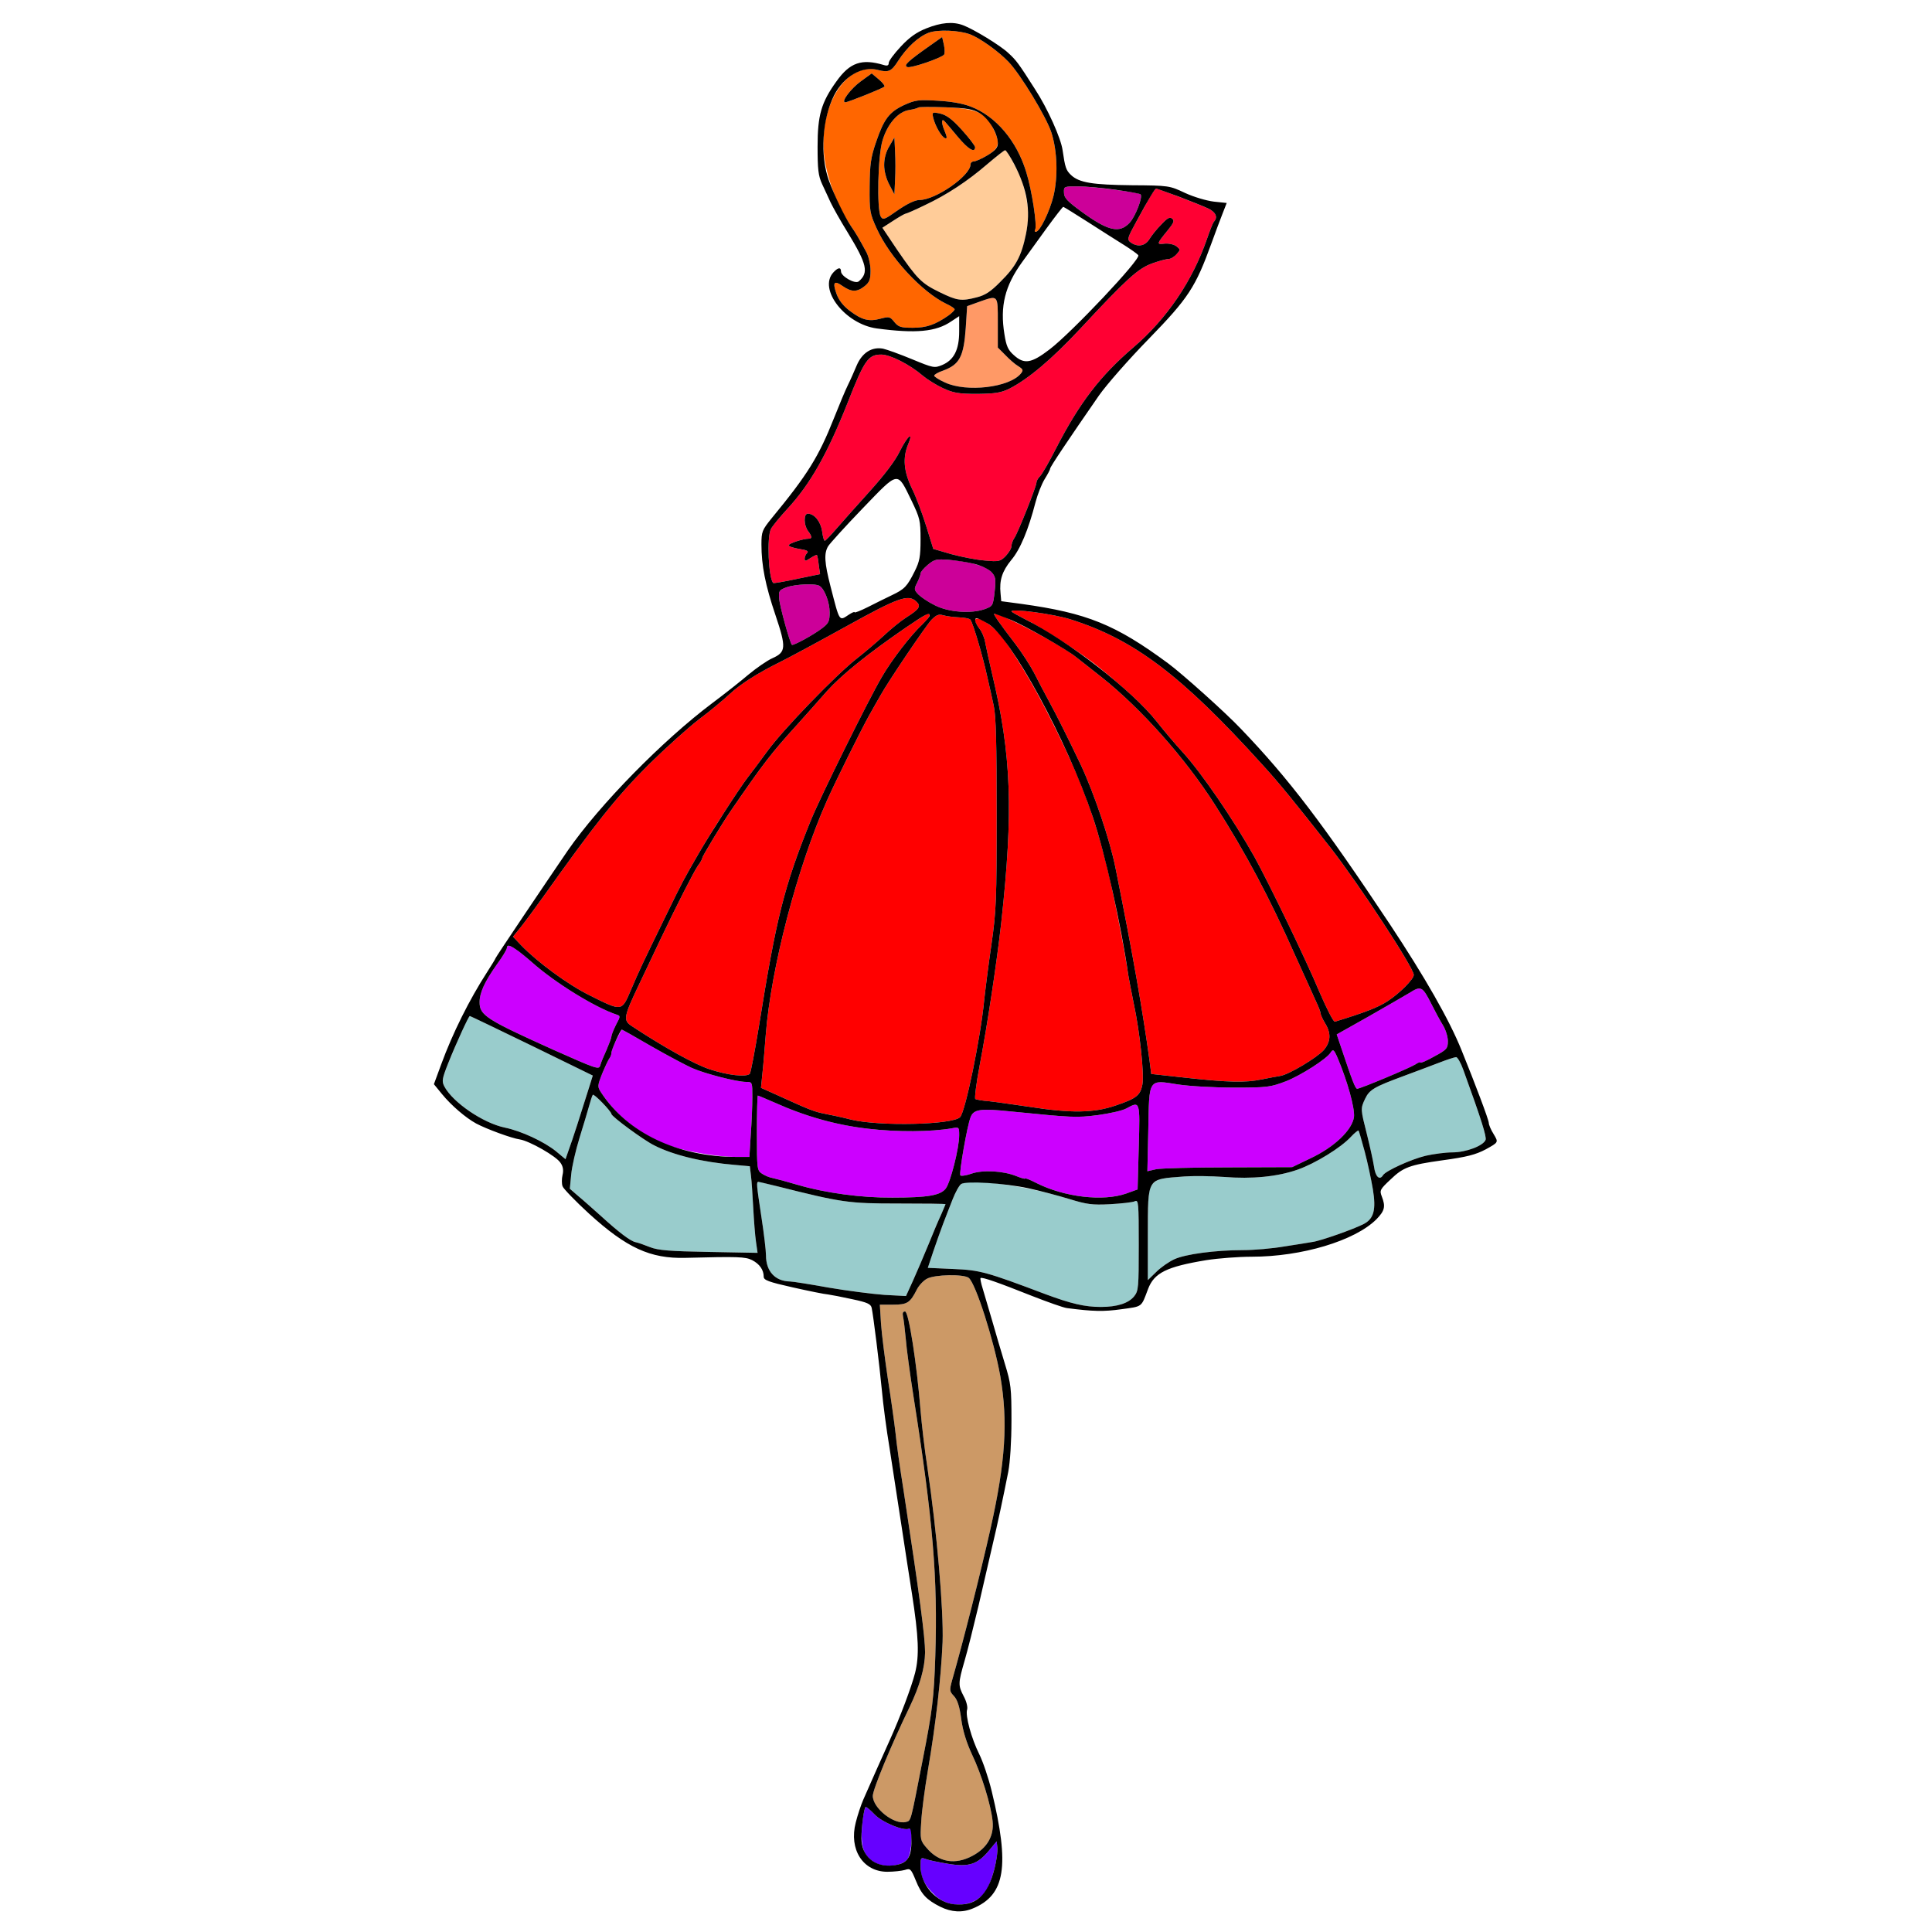 <?xml version="1.0" encoding="utf-8"?>
<!-- Generator: Adobe Illustrator 21.0.0, SVG Export Plug-In . SVG Version: 6.00 Build 0)  -->
<svg version="1.1"
	 id="svg70" inkscape:version="0.92.2 5c3e80d, 2017-08-06" sodipodi:docname="66.svg" xmlns:cc="http://creativecommons.org/ns#" xmlns:dc="http://purl.org/dc/elements/1.1/" xmlns:inkscape="http://www.inkscape.org/namespaces/inkscape" xmlns:rdf="http://www.w3.org/1999/02/22-rdf-syntax-ns#" xmlns:sodipodi="http://sodipodi.sourceforge.net/DTD/sodipodi-0.dtd" xmlns:svg="http://www.w3.org/2000/svg"
	 xmlns="http://www.w3.org/2000/svg" xmlns:xlink="http://www.w3.org/1999/xlink" x="0px" y="0px" viewBox="0 0 850 850"
	 style="enable-background:new 0 0 850 850;" xml:space="preserve">
<style type="text/css">
	.st0{fill:none;}
	.st1{fill:#FF6600;}
	.st2{fill:#FFCC99;}
	.st3{fill:#CC0099;}
	.st4{fill:#FF0033;}
	.st5{fill:#FF9966;}
	.st6{fill:#FF0000;}
	.st7{fill:#CC00FF;}
	.st8{fill:#99CCCC;}
	.st9{fill:#CC9966;}
	.st10{fill:#6600FF;}
</style>
<sodipodi:namedview  bordercolor="#666666" borderopacity="1" gridtolerance="10" guidetolerance="10" id="namedview72" inkscape:current-layer="svg70" inkscape:cx="1244.3886" inkscape:cy="597.61786" inkscape:pageopacity="0" inkscape:pageshadow="2" inkscape:window-height="978" inkscape:window-maximized="1" inkscape:window-width="1920" inkscape:window-x="0" inkscape:window-y="1" inkscape:zoom="0.58897835" objecttolerance="10" pagecolor="#ffffff" showgrid="false">
	</sodipodi:namedview>
<g id="g68" transform="translate(0,0) scale(1,1)">
	<path id="path4" class="st0" d="M0,0h425h425v425v425H425H0V425V0z M396.3,20.5c-2.9,3.1-5.3,6.3-5.3,7.2c0,1.1-0.6,1.4-2.2,0.9
		c-9.7-2.9-14.9-1.1-20.8,7.2c-6.7,9.3-8.3,14.9-8.3,28.7c0,10,0.3,12.8,2,16.5c1.2,2.5,2.8,6.1,3.7,8c0.9,1.9,4.2,7.9,7.5,13.2
		c8.6,14.1,9.4,17.8,4.9,21.6c-1.6,1.3-7.8-2.2-7.8-4.4c0-2-1.4-1.7-3.4,0.5c-6.7,7.4,5.3,22.7,19.1,24.6
		c17.2,2.3,26.1,1.5,32.8-3.1l3.5-2.3v6.7c0,8.1-2.3,12.6-7.5,14.8c-3.4,1.4-3.9,1.3-13.1-2.5c-5.3-2.2-11.1-4.3-12.9-4.7
		c-5-0.9-9.2,1.8-11.6,7.4c-1.1,2.6-2.8,6.5-3.9,8.7c-1.1,2.2-3.8,8.7-6.1,14.5c-6.7,16.9-11.5,24.7-27.4,44
		c-4.2,5.2-4.5,5.9-4.5,11.5c0,9.3,1.7,17.9,6.2,31.2c4.8,14.3,4.6,16.2-1.4,18.9c-2.3,1-7,4.3-10.4,7.1
		c-3.4,2.9-10.6,8.6-16.1,12.7c-21.7,16.3-49.5,44.6-63.5,64.8c-9.3,13.6-31.8,47-31.8,47.4c0,0.2-1.7,3-3.7,6.1
		c-7.8,12.1-15.2,26.9-20.2,40.6l-3.2,8.7l3.6,4.4c4,4.9,10.4,10.4,15,12.9c4.5,2.4,15.6,6.5,19.2,7c4.3,0.7,16.1,7.4,17.9,10.3
		c1.1,1.5,1.4,3.3,0.9,5.3c-0.4,1.7-0.4,3.9,0,5c0.3,1,5.6,6.5,11.7,12.1c16.5,15,26.9,19.8,42.3,19.4c23.2-0.6,26.4-0.5,29.4,1
		c3.3,1.7,5.1,4.3,5.1,7.3c0,1.5,2.1,2.3,12.8,4.7c7.1,1.6,14,3,15.5,3.1c1.4,0.2,6.2,1.1,10.7,2.1c6.6,1.4,8.1,2.1,8.5,3.8
		c0.7,3.2,3.4,24.8,4.5,36.4c0.5,5.7,2,17.2,3.4,25.5c1.3,8.4,3.6,23.3,5.1,33.2c1.5,9.9,3.6,23.6,4.7,30.5c3,19.3,3.3,27.4,1.4,35
		c-1.6,6.3-6.6,19.5-11.1,29.5c-2.6,5.7-8.9,19.9-11.7,26.3c-1,2.3-2.5,6.8-3.3,10c-3.1,11.9,3.2,21.7,13.9,21.7
		c2.8,0,6.3-0.4,7.7-0.8c2.4-0.8,2.7-0.5,4.8,4.6c2.5,6.2,4.7,8.5,10.8,11.6c4.9,2.4,9.7,2.7,14.4,0.7c14.2-5.9,16.2-18.6,8.2-51.6
		c-1.4-5.8-3.9-13.1-5.5-16.3c-3.4-6.8-6.2-17-5.3-19.6c0.3-1.1-0.3-3.6-1.5-5.8c-2.5-4.8-2.5-5.7,0.4-15.7c1.3-4.4,4-15.3,6.1-24.1
		c2-8.8,4.7-20.5,6-26c2.5-10.5,4.8-21.4,7.1-33c0.8-4.2,1.4-13.3,1.4-22.5c0-14.3-0.2-16.2-2.9-25c-1.6-5.2-4.1-13.8-5.6-19
		c-1.5-5.2-3.4-11.5-4.1-13.9c-0.8-2.5-1.2-4.6-1-4.8c0.6-0.6,7.9,2,22.5,7.8c6.9,2.7,13.9,5.2,15.5,5.4c11.5,1.5,16.2,1.6,24,0.5
		c9.4-1.3,8.6-0.7,11.7-8.9c2.7-7.1,8.1-9.8,25.7-12.7c5.2-0.8,14.1-1.5,19.9-1.5c22,0,45.3-7,54.8-16.4c3.7-3.8,4.2-5.6,2.4-10.2
		c-1-2.6-0.7-3.1,3.9-7.4c5.5-5.3,8.3-6.4,22.7-8.4c11-1.5,14.7-2.5,19.1-4.8c5.8-3.2,5.7-3.1,3.5-6.8c-1.2-1.9-2.1-4.1-2.1-4.9
		c0-1.3-6-17.2-12-32c-5.4-13.4-16.1-32.1-31.6-55.5c-29.2-43.9-44.3-63.8-65.4-85.8c-6.7-7.1-25.8-24.2-32-28.8
		c-23.3-17.2-35.8-22.2-64.5-26.2l-9-1.2l-0.3-3.4c-0.6-5.8,0.7-9.8,4.7-14.7c4-4.7,7.6-13.5,10.7-25.5c0.9-3.4,2.7-8,4-10.1
		c1.3-2.1,2.4-4.1,2.4-4.6c0-0.8,8.2-13,21.5-32.2c3.3-4.7,13.1-15.9,22-25c17.4-17.9,20.5-22.7,27.5-42c1.7-4.7,3.9-10.6,4.9-13.1
		l1.8-4.6l-5.7-0.6c-3.2-0.4-8.7-2-12.6-3.8c-6.8-3.2-7.1-3.3-23.4-3.4c-17.3-0.2-23.2-1.1-26.8-4.5c-2.2-2.1-2.6-3.3-3.7-10.9
		c-0.7-5.2-6.6-18.4-12.1-26.8c-7.3-11.5-8.4-12.9-11.7-15.9c-3.4-3.3-15.4-10.6-20-12.3C415.7,8.1,404.2,12,396.3,20.5z"/>
	<path id="path6" class="st1" d="M426.8,15.1c4.4,1.7,12.4,7.4,16.9,12.1c5.3,5.5,16.8,24.5,18.9,31.2c2.6,8.2,2.9,19.3,0.9,27.8
		c-1.7,6.9-6,15.8-7.8,15.8c-0.5,0-0.6-0.4-0.3-0.9c1-1.6-1.4-17.4-3.9-25.4c-4.2-13.8-13.4-24.6-24.4-28.8
		c-3.6-1.4-8.9-2.3-14.7-2.6c-8.3-0.5-9.7-0.3-14.6,1.9c-6.6,3.1-8.9,6.1-12.4,16.4c-2.3,6.7-2.7,9.7-2.8,19.4
		c-0.1,10.9,0.1,11.9,3.1,18.5c5.8,12.8,19.9,28,30.7,33.2c2,0.9,3.6,2,3.6,2.4c0,0.4-1.2,1.6-2.7,2.7c-5.9,4.1-9.7,5.4-15.7,5.4
		c-5.2,0-6.3-0.3-8.1-2.5c-1.9-2.4-2.3-2.5-6.1-1.5c-5.1,1.4-8.2,0.6-13.6-3.5c-2.9-2.2-4.8-4.7-5.8-7.5c-1.8-5.1-1-6,2.8-3.3
		c3.8,2.6,6.2,2.7,9.6,0c2.1-1.7,2.6-2.9,2.6-6.8c0-2.6-0.8-6.2-1.8-8.1c-3.4-6.3-4.7-8.5-6.8-11.5c-6.3-9.2-11.3-22.8-12-33
		c-1.6-21.3,10.5-39.3,23.9-35.7c4.7,1.2,5.9,0.6,8.9-4.1c3.8-5.9,8.9-10.6,13.4-12.3C412.7,12.9,421.9,13.3,426.8,15.1z
		 M415.3,19.8l-0.8-3.5l-5.1,3.6c-10.2,7.2-12,8.9-10.2,9.6c1.5,0.6,14.2-3.7,16.1-5.4C415.7,23.7,415.7,21.8,415.3,19.8z
		 M386.6,34.9l-3.1-2.6l-4.8,3.5c-4.4,3.2-8.9,9.2-6.8,9.2c1.2,0,16.4-6.1,17.2-6.9C389.4,37.8,388.3,36.3,386.6,34.9z"/>
	<path id="path8" class="st1" d="M416,47.2c13.6,0.6,17.6,2.3,20.9,9.2c3.3,6.6,2.8,8.7-2.4,11.9c-2.5,1.5-5.2,2.7-6,2.7
		c-0.8,0-1.5,0.6-1.5,1.3c0,5-15.4,15.7-22.5,15.7c-1.9,0-5.3,1.6-9.5,4.5c-5.8,4.1-6.5,4.4-7.5,2.8c-1.8-3.1-1.3-27,0.8-33.6
		c2.2-7.3,6.9-12.6,11.7-13.3c1.9-0.3,3.7-0.8,4-1.1C404.3,47,409.7,47,416,47.2z M413.8,50c-3.7-0.8-3.8-0.7-3.2,1.9
		c0.9,3.6,3.6,8.3,5.2,8.9c1,0.3,0.9-0.5-0.3-3.4c-1.5-3.6-1.3-5.7,0.3-3.8c0.5,0.5,3,3.5,5.6,6.6c4.6,5.5,7.6,7.3,7.6,4.5
		c-0.1-0.6-2.6-4-5.8-7.5C419,52.5,416.5,50.7,413.8,50z M393.8,66.7l-0.3-6.2l-2.2,3.8c-1.5,2.4-2.3,5.4-2.3,8.3
		c0,2.7,0.9,6.1,2.3,8.7l2.2,4.2l0.3-6.3C394,75.8,394,70.2,393.8,66.7z"/>
	<path id="path10" class="st2" d="M442.2,66.1c1-0.1,7,11.5,8,15.4c2.5,9.5,2.7,13.9,1.2,21.4c-2,9.8-4.4,14.3-11.3,21.1
		c-4.2,4.3-6.7,5.9-10.3,6.8c-6.9,1.8-8.7,1.5-16.3-2.2c-8-3.9-9.8-5.6-18.8-18.7l-6.5-9.7l4.8-3.1c2.6-1.7,5.1-3.1,5.4-3.1
		c0.4,0,4.1-1.6,8.4-3.7c9.8-4.6,18.9-10.6,27.7-18.2C438.4,68.8,441.8,66.1,442.2,66.1z"/>
	<path id="path12" class="st3" d="M474.3,82c6.2,0,26.6,2.6,27.5,3.5c1.1,1.1-2.3,9.8-4.8,12.5c-4.5,4.8-9.4,3.7-21.2-4.9
		c-6.3-4.6-7.7-6.1-7.7-8.4C468,82,468.1,82,474.3,82z"/>
	<path id="path14" class="st4" d="M508.7,83c0.9,0,19.1,7,22.8,8.7c3.4,1.6,4.4,3.9,2.6,5.8c-0.5,0.6-1.8,3.9-3,7.4
		c-6.4,18.6-17.6,35.2-32.4,47.9c-14.6,12.5-23.7,24.3-34.1,44.5c-3,5.9-6.2,11.5-7.1,12.3c-0.8,0.8-1.5,2-1.5,2.7
		c0,1.7-8.1,21.9-9.6,24.2c-0.8,1.1-1.4,2.8-1.4,3.8s-1.2,2.9-2.6,4.4c-2.3,2.3-3,2.5-9.2,1.9c-3.7-0.3-10.3-1.6-14.7-2.8l-7.9-2.3
		l-3.1-10c-1.7-5.5-4.5-13-6.3-16.6c-3.6-7.5-4.1-13.4-1.7-19.3c2.6-6.2-0.2-3.9-3.6,2.9c-2,4.2-6.8,10.5-13.3,17.7
		c-5.5,6.1-12.1,13.5-14.6,16.4c-2.5,2.9-4.8,5.3-5.1,5.3c-0.4,0.1-0.9-1.8-1.2-4.1c-0.6-4.3-3.4-7.8-6.3-7.8
		c-1.9,0-1.8,5.1,0.1,7.6c1.8,2.4,1.9,3.4,0.3,3.4c-2.5,0-8.8,2.1-8.8,2.9c0,0.5,2.1,1.2,4.6,1.6c3.4,0.5,4.3,1,3.5,1.8
		c-0.6,0.6-1.1,1.7-1.1,2.5c0,1.2,0.5,1.1,2.6-0.3c1.4-0.9,2.7-1.5,2.8-1.3c0.2,0.2,0.6,2.1,0.8,4.3l0.6,4.1l-10.2,2.1
		c-5.5,1.2-10.3,2-10.4,1.8c-2.1-2-2.9-20.3-1-23.8c0.6-1.2,3.8-5.1,7.1-8.7c10.2-11,17.7-24.3,26.7-47c7.3-18.6,9-21,14.7-21
		c4,0,12.6,4.4,18.3,9.3c1.9,1.6,5.9,4.1,8.9,5.5c4.6,2.1,6.9,2.5,15.1,2.5c7.9-0.1,10.4-0.5,14.1-2.3c8.4-4.3,18.8-13.1,31.1-26.3
		c20.2-21.7,25.3-26.4,31.4-28.7c3-1.1,6.3-2,7.3-2s2.6-0.9,3.7-2.1c1.8-2,1.8-2.1-0.1-3.6c-1.1-0.8-3.4-1.3-5.2-1.1
		c-3.5,0.4-3.5,0.2,1.4-5.8c2.7-3.3,3.1-4.3,2-5.2c-1-0.9-2.1-0.3-4.8,2.6c-2,2-4.3,4.9-5.2,6.4c-1.9,3.1-5.2,3.6-8.2,1.5
		c-1.7-1.3-1.6-1.8,2.5-9.3c2.4-4.3,5.2-9.4,6.2-11.2C507.3,84.5,508.4,83,508.7,83z"/>
	<path id="path16" class="st0" d="M467.8,91c0.2,0,5.2,3.1,11,6.8c5.9,3.8,13,8.3,15.9,10.1c2.8,1.8,5.6,3.7,6.1,4.4
		c1.3,1.6-29.4,34.1-39,41.4c-8.1,6.2-11.2,6.7-15.8,2.5c-2.5-2.2-3.3-4-4.1-9.2c-2-12.3,0.2-21.2,7.8-31.7
		c2.1-2.9,6.9-9.5,10.7-14.8C464.2,95.3,467.5,91,467.8,91z"/>
	<path id="path18" class="st5" d="M439,141.9v11l3.3,3.3c1.7,1.8,4.3,4.1,5.7,4.9c2.2,1.4,2.3,1.8,1.1,3.3
		c-5.1,6.1-23.8,8.3-33.3,3.9c-2.7-1.2-4.8-2.6-4.8-3c0-0.5,1.7-1.5,3.8-2.2c7.4-2.7,9.2-6.1,10.1-19l0.6-9.4l5-1.8
		C439.3,129.8,439,129.5,439,141.9z"/>
	<path id="path20" class="st0" d="M401.1,220.4c3.6,7.5,3.9,8.6,3.9,16.9c0,7.6-0.4,9.7-2.6,14.1c-3.3,6.6-4.4,7.8-10.1,10.5
		c-2.7,1.3-7.4,3.6-10.5,5.2c-3.2,1.6-5.8,2.6-5.8,2.3c0-0.4-1.1,0.1-2.5,1c-4.4,2.9-4,3.5-8.1-12.4c-2.7-10.5-2.9-14.5-1.1-17.6
		c0.7-1.2,7.5-8.7,15.2-16.7C395.7,206.9,394.6,207.1,401.1,220.4z"/>
	<path id="path22" class="st3" d="M417.4,246.3c9.1,0.7,16.3,2.8,18.7,5.3c1.9,2,2.1,3,1.5,8.7c-0.7,6.2-0.8,6.4-4.4,7.7
		c-5.9,2.1-15.9,1.4-21.9-1.7c-2.9-1.4-6.1-3.6-7.3-4.8c-1.9-2-1.9-2.4-0.5-5.1c0.8-1.6,1.5-3.4,1.5-4.1c0-0.6,1.4-2.3,3.2-3.8
		C411.1,246.1,411.9,245.9,417.4,246.3z"/>
	<path id="path24" class="st3" d="M360.6,257.8c2.2,1.4,4.4,7.2,4.4,11.6c0,3.9-0.4,4.8-3.3,7c-3.9,3-12.8,7.8-13.3,7.3
		c-0.9-0.9-5.4-17.1-5.6-20.4c-0.3-3.3,0-3.7,3.2-4.9C349.9,257,358.9,256.6,360.6,257.8z"/>
	<path id="path26" class="st6" d="M403.1,264.6c2.3,2.1,1.4,3.4-4.6,7.2c-2.2,1.4-6.5,4.9-9.5,7.7c-3,2.8-8.4,7.4-12,10.2
		c-9.2,7.2-32.5,31.3-39.4,40.8c-3.2,4.4-7.1,9.6-8.6,11.5c-3.7,4.8-16.6,24.8-21.9,34c-6.5,11.3-6.6,11.4-14.2,27
		c-10.1,20.7-11.5,23.6-15.3,32.5c-4.1,9.6-3.8,9.6-18.2,2.4c-9.7-4.8-23.1-14.7-30.3-22.2l-3.4-3.6l3.5-4.3
		c1.9-2.4,6.1-8.1,9.4-12.7c23.4-32.9,32.5-44.4,46.8-58.7c7.2-7.1,17.2-16.1,22.1-19.9c5-3.7,11-8.8,13.5-11.1
		c4.7-4.4,12.2-9.2,22.5-14.3c3.3-1.6,16.1-8.5,28.4-15.3C395.2,262.9,399.5,261.3,403.1,264.6z"/>
	<path id="path28" class="st6" d="M471,272.5c27.9,8.8,48.8,24.6,84.1,63.6c7.7,8.4,14.1,16.3,30.3,36.9
		c12.4,15.9,36.6,52.8,36.6,55.9c0,1.9-6.2,8.1-11.4,11.5c-4.2,2.8-10.2,5.1-23.3,9.1c-0.6,0.2-3.5-5.4-6.9-13.3
		c-5.5-13.3-22.3-48-28.5-59.2c-9.2-16.4-23.5-37.3-31.7-46.2c-3.2-3.5-8.2-9.4-11.1-13.1c-4.9-6.2-12.7-13.6-25.7-24.2
		c-6.7-5.5-24.9-17.4-32.3-21c-3.3-1.7-6-3.2-6.1-3.5C444.9,267.6,463.5,270.1,471,272.5z"/>
	<path id="path30" class="st6" d="M408.2,270c1.6,0,0.7,1.7-2.3,4.6c-5.1,4.7-13.7,15.9-17.9,23.2c-5.8,9.8-27.3,53.3-31.3,63.2
		c-11.7,29-15.1,42.4-22.8,90.5c-1.8,11-3.6,20.4-4,20.9c-1.4,1.6-9.8,0.7-17.8-2c-6.4-2.1-19.8-9.5-33.9-18.8
		c-4.2-2.7-4-3.9,3.3-19.2c3.1-6.6,7.3-15.3,9.2-19.4c7.1-14.9,14.6-29.6,16.4-32.2c1.1-1.4,1.9-3,1.9-3.4c0-0.7,9-15.6,12.4-20.5
		c14.7-21.4,17.8-25.4,29.6-38.4c3.6-4,9.3-10.4,12.8-14.4c6.4-7.1,17.6-16.2,34.6-27.9C403.4,272.8,407.8,270,408.2,270z"/>
	<path id="path32" class="st6" d="M415,270.7c1.4,0.4,4.4,0.8,6.8,0.9c2.4,0.1,4.7,0.5,5.1,1c1.1,1.2,5.5,16.1,7.4,24.9
		c0.9,3.8,2.2,9.7,2.9,13c1,4.4,1.3,17,1.3,47.5c0,38.2-0.2,42.8-2.3,57.5c-1.3,8.8-2.7,19.9-3.2,24.6c-1.6,16.6-8.3,49.1-10.6,51.4
		c-3.4,3.4-35.4,4.1-47.9,1.1c-3.8-1-9.1-2.1-11.7-2.6c-4.6-0.9-6.6-1.7-21.1-8.3l-6.9-3.1l0.6-6c0.4-3.4,1-11.1,1.5-17.3
		c2.3-29.4,13.8-73.5,26.8-102.8c3.9-8.8,15-31.1,18.6-37.6c1.8-3.1,4-7.2,5.1-9c3.5-6.3,19.8-30.4,22.4-33.2
		C412,270.5,413,270.1,415,270.7z"/>
	<path id="path34" class="st6" d="M437.4,270c3.4,0,29.4,13.7,35.9,19c0.7,0.5,5.7,4.5,11.2,8.8c17.4,13.8,36.8,35.5,50,56.2
		c13.6,21.3,23.7,40.2,35.4,66.5c4,8.8,8.1,17.8,9.1,20.1c1.1,2.3,2,4.6,2,5.2s0.9,2.6,2,4.4c2.7,4.4,2.5,8-0.5,11.7
		c-3,3.4-15.6,11-19.4,11.5c-1.4,0.2-5,0.9-8,1.5c-7.2,1.5-14.6,1.3-33.1-0.7l-15.5-1.7l-0.7-5.5c-3-22-7.4-47.2-15-85
		c-2.4-12.2-9.4-32.9-15.3-45.5c-4.8-10.1-10.8-22.2-14-28c-1.8-3.3-4.7-8.8-6.4-12.2c-1.7-3.3-5.5-9.2-8.4-13
		c-2.9-3.7-6.3-8.3-7.5-10.1C437.9,271.5,437.1,270,437.4,270z"/>
	<path id="path36" class="st6" d="M442,281.7c8.2,12,14.7,23.2,23.1,40.3c10.7,21.9,16.2,36.5,21.7,58.5c2.7,10.4,8.1,37.8,9.6,48.5
		c0.3,1.9,1.4,7.5,2.4,12.5c2.6,11.9,4.7,31.3,3.8,35.7c-0.9,4.7-2.6,6.1-11.8,9.2c-9.6,3.3-19.6,3.4-37.6,0.6c-7-1-15.1-2.2-18-2.5
		c-3-0.2-5.7-0.7-6.1-1c-0.4-0.2,0.4-6.8,1.9-14.7c3.4-17.8,7.5-45,9.5-62.8c5.4-49.4,4.5-73.8-4-109.5c-1.3-5.5-2.6-11.6-3-13.6
		c-0.3-2.1-1.4-4.8-2.5-6.2c-1.1-1.4-2-3-2-3.6C429,269.8,437.9,275.7,442,281.7z"/>
	<path id="path38" class="st7" d="M234.2,423.5c9.9,8.8,27.5,19.7,37.1,22.9c1.7,0.5,1.7,0.8-0.3,4.5c-1.1,2.2-2,4.5-2,5.1
		c0,0.6-1,3.2-2.1,5.8c-1.2,2.6-2.5,5.7-2.8,6.9c-0.6,2-1.4,1.7-20.1-6.6c-30.2-13.6-33-15.4-33-21.2c0-4.1,2.2-8.9,7.4-16.3
		c2.6-3.5,4.6-6.9,4.6-7.5C223,414.7,226.4,416.6,234.2,423.5z"/>
	<path id="path40" class="st7" d="M629.8,441.8c1.6,3.2,3.8,7.3,5,9.2c1.2,1.9,2.2,5.1,2.2,7c0,3.3-0.4,3.8-6,6.8
		c-3.3,1.9-6,3-6,2.7c0-0.4-1-0.1-2.3,0.8c-2.5,1.6-24.2,10.7-25.6,10.7c-0.8,0-2.1-3.3-6.9-17.7l-2.1-6.2l13.7-7.7
		c7.5-4.3,15.7-9,18.2-10.5C625.2,433.6,625.8,433.9,629.8,441.8z"/>
	<path id="path42" class="st8" d="M206.7,447c0.2,0,12.5,5.9,27.3,13.1l26.8,13.1l-1.3,4.2c-3.9,12.5-7.8,24.6-9.2,28.3l-1.5,4.3
		l-4.2-3.5c-5.2-4.2-15.2-8.9-22.5-10.4c-9.6-2-22.9-11.1-26.6-18.1c-1.2-2.3-1-3.4,1.6-10c1.7-4.1,4.4-10.5,6.1-14.3
		C204.9,450,206.5,447,206.7,447z"/>
	<path id="path44" class="st7" d="M273.6,453c0.2,0,6.1,3.3,13.1,7.4c7,4,15.1,8.3,17.8,9.5c5.7,2.5,19.6,6.1,23.8,6.1
		c2.7,0,2.7,0.1,2.7,6.7c0,3.8-0.3,11.2-0.7,16.5l-0.6,9.8H324c-9.1,0-24-2.7-31-5.5c-12.4-5.1-22-12.8-28.5-22.8
		c-1.7-2.6-1.7-2.9,0.5-8.5c1.3-3.1,2.7-6.1,3.2-6.7c0.4-0.5,0.8-1.5,0.8-2.3s1-3.4,2.2-5.8C272.4,455,273.5,453,273.6,453z"/>
	<path id="path46" class="st7" d="M588.6,465.7c4.3,10.2,7.5,21.9,7.1,25.7c-0.8,5.8-8.7,13.3-19.1,18.2l-8.1,3.9l-28,0.1
		c-15.4,0-29.7,0.4-31.8,0.8l-3.9,0.9l0.4-18.1c0.4-22.9-0.1-22.2,13-20.1c5.2,0.8,16.2,1.4,24.8,1.4c14.7,0,15.9-0.2,22.8-2.8
		c6.6-2.6,18-9.9,19.6-12.6C586.5,461.4,586.9,461.7,588.6,465.7z"/>
	<path id="path48" class="st8" d="M640.6,465.1c0.6-0.1,2.1,2.5,3.2,5.6c8,22,10.3,29.5,9.8,30.8c-1,2.6-8.6,5.5-14.6,5.5
		c-3,0-8.3,0.7-11.8,1.5c-6.3,1.5-17.5,6.6-18.7,8.5c-1.5,2.5-3.4,0.8-4-3.8c-0.4-2.6-1.8-8.9-3.1-14.1c-2.8-11.1-2.9-11.3-0.8-15.7
		c1.9-4,4-5.2,16.7-9.9c5.1-1.9,12.1-4.5,15.7-5.9S640,465.1,640.6,465.1z"/>
	<path id="path50" class="st8" d="M269,490.1c0,1.1,14.3,11.6,18.8,13.8c8.4,4.3,21.2,7.4,35.4,8.6l6.7,0.6l0.5,4.2
		c0.3,2.3,0.7,8.7,1,14.2c0.3,5.5,0.8,12.2,1.2,14.8l0.7,4.9l-21.4-0.4c-17.3-0.3-22.3-0.7-25.9-2.1c-2.5-1-5.3-2-6.4-2.2
		c-2.3-0.5-7.3-4.3-15.2-11.5c-3.4-3-7.8-7-9.9-8.7l-3.8-3.3l0.6-6.2c0.3-3.5,2-10.8,3.7-16.3c1.7-5.5,3.6-11.8,4.2-14
		c0.6-2.2,1.3-4.4,1.6-4.8C261.2,480.9,268.9,488.9,269,490.1z"/>
	<path id="path52" class="st7" d="M333.4,482c0.2,0,3.5,1.4,7.2,3c13.8,6.2,27.3,10,41.4,11.6c12.7,1.5,27.7,1.4,36.8-0.2
		c3.1-0.6,3.2-0.6,3.2,3.1c0,5.6-3.8,20.6-5.9,23.4c-2.3,3-7.8,4-23.5,4c-13.6,0.1-29.3-2-41.6-5.6c-4.7-1.4-9.6-2.7-11-3
		c-1.4-0.2-3.5-1.1-4.7-1.9c-2.2-1.4-2.3-1.9-2.3-17.9C333,489.4,333.2,482,333.4,482z"/>
	<path id="path54" class="st7" d="M501,504.7l-0.5,18.6l-5,1.8c-10.2,3.6-27.3,1.6-39.7-4.7c-2.7-1.4-4.8-2.2-4.8-1.9
		s-1.7-0.2-3.7-1c-5.8-2.4-15-2.9-20-1.1c-2.3,0.8-4.5,1.1-4.8,0.7c-0.6-1,3-21.8,4.5-25.5c1.3-3.6,4.3-4,17.8-2.6
		c27.2,2.7,28.7,2.8,38.2,1.6c5.2-0.7,10.9-2,12.5-2.9C501.6,484.4,501.6,484.1,501,504.7z"/>
	<path id="path56" class="st8" d="M597.7,497.4c0.8,0.8,5.2,18.6,6.3,25.8c1.5,9.1,0.4,13-4,15.3c-4.4,2.3-19.2,7.5-22.5,7.9
		c-1.6,0.3-7.3,1.2-12.5,2c-5.2,0.9-13.3,1.6-18,1.6c-12.5,0-25.5,1.8-30.3,4c-2.4,1.1-6,3.6-8,5.6l-3.7,3.6v-19.8
		c0-17.4,0.3-20.2,1.8-22.2c1-1.2,2.9-2.4,4.2-2.6c7.3-1.2,18.6-1.5,27.4-0.8c12.6,1,23.6-0.1,32.5-3.2c7.7-2.7,19-9.6,23.5-14.5
		C596,498.4,597.5,497.2,597.7,497.4z"/>
	<path id="path58" class="st8" d="M341.9,521.9c28.6,7.2,31.4,7.6,53.3,7.6c11.5,0,20.8,0.1,20.8,0.3c0,0.1-0.9,2.1-1.9,4.5
		c-1.1,2.3-3.6,8.2-5.6,13.2c-2,4.9-5.1,12.1-6.8,15.9l-3.1,6.8l-9.5-0.5c-5.3-0.4-16.3-1.8-24.5-3.2c-8.3-1.5-15.9-2.7-17-2.7
		c-6.6-0.1-10.6-4.5-10.6-11.5c0-2.1-0.9-9.7-2-16.8c-1.1-7.2-2-13.6-2-14.3C333,519.7,333,519.6,341.9,521.9z"/>
	<path id="path60" class="st8" d="M470.4,527.5c7.8,2.4,10.1,2.7,18,2.3c5-0.3,9.9-0.8,10.9-1.3c1.6-0.7,1.7,0.6,1.7,19.3
		c0,18.6-0.1,20.1-2,22.5c-2.5,3.1-7.5,4.7-14.7,4.7c-7,0-13-1.4-24.3-5.6c-26.2-9.9-28.9-10.6-40.6-11.1l-11.2-0.5l2.4-7.2
		c1.3-3.9,3.3-9.4,4.3-12.1c1.1-2.8,2.9-7.6,4.2-10.8c1.2-3.1,2.9-6.2,3.8-6.8C427,518.3,451.7,521.7,470.4,527.5z"/>
	<path id="path62" class="st9" d="M426.2,562.2c3.1,2.5,11.1,27.6,13.9,43.3c3.4,19.9,2.3,37.5-4.3,67c-4.4,19.6-12.1,50-16.9,66.7
		c-1.2,4.4-1.2,4.9,0.8,7c1.5,1.6,2.5,4.6,3.2,10.1c0.7,5.2,2.3,10.3,4.7,15.5c4.2,8.7,8.4,22.4,9.1,29.4c0.7,6.5-2.4,11.8-8.7,15.2
		c-7.7,4.2-15,3-20.4-3.5c-2.7-3.1-2.8-3.7-2.3-11.3c0.2-4.5,1.6-14.9,3-23.1c3.4-19.9,5.7-40.1,6.4-56c0.5-13.9-2.5-48.7-6.7-77
		c-1.2-7.7-2.5-19-3-25c-1.6-20.2-5.2-43.5-6.8-43.5c-1,0-1.2,0.7-0.9,2.2c0.3,1.3,0.8,5.7,1.2,9.8c0.3,4.1,1.9,15.8,3.5,26
		c8.5,53.9,10.6,79.3,9.5,113.5c-0.6,18.6-1.3,24.2-5.6,46c-5.4,27.6-5,26.5-7.4,27.1c-5.2,1.3-14.5-6.1-14.5-11.5
		c0-2.8,8.1-22.4,16.2-39.1c4.5-9.4,6.7-17.2,6.8-24c0-6.8-2.4-25-9.5-71.5c-1.5-9.4-3.1-20.6-3.5-25c-0.5-4.4-2-15.2-3.4-24
		c-1.3-8.8-2.7-19.7-3-24.3l-0.5-8.2h5.8c6.3,0,7.5-0.8,10.5-6.7c0.9-1.8,2.9-3.9,4.4-4.7C411.2,560.7,424,560.5,426.2,562.2z"/>
	<path id="path64" class="st10" d="M380.9,795c0.4,0,2.2,1.5,4,3.4c3.3,3.4,13,7.4,15.1,6.1c1.9-1.2,1.2,11-0.8,13.5
		c-2.4,3-9.7,3.8-14,1.6c-5.6-2.9-7-7.6-5.6-19.4C380,797.4,380.6,795,380.9,795z"/>
	<path id="path66" class="st10" d="M438.5,810.1l0.3,2.9c0.4,3.9-2.3,14.5-4.8,18.6c-4.6,7.4-16.1,8.6-22.6,2.3
		c-4.7-4.5-6.4-7.9-6.4-12.8c0-3.8,0.1-4,2.3-3.2c1.2,0.5,5.6,1.4,9.8,2.1c9.2,1.5,12.9,0.3,18-5.8L438.5,810.1z"/>
	<path d="M423.7,11.1c4.6,1.7,16.6,9,20,12.3c3.3,3,4.4,4.4,11.7,15.9c5.5,8.4,11.4,21.6,12.1,26.8c1.1,7.6,1.5,8.8,3.7,10.9
		c3.6,3.4,9.5,4.3,26.8,4.5c16.3,0.1,16.6,0.2,23.4,3.4c3.9,1.8,9.4,3.4,12.6,3.8l5.7,0.6l-1.8,4.6c-1,2.5-3.2,8.4-4.9,13.1
		c-7,19.3-10.1,24.1-27.5,42c-8.9,9.1-18.7,20.3-22,25c-13.3,19.2-21.5,31.4-21.5,32.2c0,0.5-1.1,2.5-2.4,4.6
		c-1.3,2.1-3.1,6.7-4,10.1c-3.1,12-6.7,20.8-10.7,25.5c-4,4.9-5.3,8.9-4.7,14.7l0.3,3.4l9,1.2c28.7,4,41.2,9,64.5,26.2
		c6.2,4.6,25.3,21.7,32,28.8c21.1,22,36.2,41.9,65.4,85.8c15.5,23.4,26.2,42.1,31.6,55.5c6,14.8,12,30.7,12,32c0,0.8,0.9,3,2.1,4.9
		c2.2,3.7,2.3,3.6-3.5,6.8c-4.4,2.3-8.1,3.3-19.1,4.8c-14.4,2-17.2,3.1-22.7,8.4c-4.6,4.3-4.9,4.8-3.9,7.4c1.8,4.6,1.3,6.4-2.4,10.2
		c-9.5,9.4-32.8,16.4-54.8,16.4c-5.8,0-14.7,0.7-19.9,1.5c-17.6,2.9-23,5.6-25.7,12.7c-3.1,8.2-2.3,7.6-11.7,8.9
		c-7.8,1.1-12.5,1-24-0.5c-1.6-0.2-8.6-2.7-15.5-5.4c-14.6-5.8-21.9-8.4-22.5-7.8c-0.2,0.2,0.2,2.3,1,4.8c0.7,2.4,2.6,8.7,4.1,13.9
		c1.5,5.2,4,13.8,5.6,19c2.7,8.8,2.9,10.7,2.9,25c0,9.2-0.6,18.3-1.4,22.5c-2.3,11.6-4.6,22.5-7.1,33c-1.3,5.5-4,17.2-6,26
		c-2.1,8.8-4.8,19.7-6.1,24.1c-2.9,10-2.9,10.9-0.4,15.7c1.2,2.2,1.8,4.7,1.5,5.8c-0.9,2.6,1.9,12.8,5.3,19.6
		c1.6,3.2,4.1,10.5,5.5,16.3c8,33,6,45.7-8.2,51.6c-4.7,2-9.5,1.7-14.4-0.7c-6.1-3.1-8.3-5.4-10.8-11.6c-2.1-5.1-2.4-5.4-4.8-4.6
		c-1.4,0.4-4.9,0.8-7.7,0.8c-10.7,0-17-9.8-13.9-21.7c0.8-3.2,2.3-7.7,3.3-10c2.8-6.4,9.1-20.6,11.7-26.3c4.5-10,9.5-23.2,11.1-29.5
		c1.9-7.6,1.6-15.7-1.4-35c-1.1-6.9-3.2-20.6-4.7-30.5c-1.5-9.9-3.8-24.8-5.1-33.2c-1.4-8.3-2.9-19.8-3.4-25.5
		c-1.1-11.6-3.8-33.2-4.5-36.4c-0.4-1.7-1.9-2.4-8.5-3.8c-4.5-1-9.3-1.9-10.7-2.1c-1.5-0.1-8.4-1.5-15.5-3.1
		c-10.7-2.4-12.8-3.2-12.8-4.7c0-3-1.8-5.6-5.1-7.3c-3-1.5-6.2-1.6-29.4-1c-15.4,0.4-25.8-4.4-42.3-19.4
		c-6.1-5.6-11.4-11.1-11.7-12.1c-0.4-1.1-0.4-3.3,0-5c0.5-2,0.2-3.8-0.9-5.3c-1.8-2.9-13.6-9.6-17.9-10.3c-3.6-0.5-14.7-4.6-19.2-7
		c-4.6-2.5-11-8-15-12.9l-3.6-4.4l3.2-8.7c5-13.7,12.4-28.5,20.2-40.6c2-3.1,3.7-5.9,3.7-6.1c0-0.4,22.5-33.8,31.8-47.4
		c14-20.2,41.8-48.5,63.5-64.8c5.5-4.1,12.7-9.8,16.1-12.7c3.4-2.8,8.1-6.1,10.4-7.1c6-2.7,6.2-4.6,1.4-18.9
		c-4.5-13.3-6.2-21.9-6.2-31.2c0-5.6,0.3-6.3,4.5-11.5c15.9-19.3,20.7-27.1,27.4-44c2.3-5.8,5-12.3,6.1-14.5
		c1.1-2.2,2.8-6.1,3.9-8.7c2.4-5.6,6.6-8.3,11.6-7.4c1.8,0.4,7.6,2.5,12.9,4.7c9.2,3.8,9.7,3.9,13.1,2.5c5.2-2.2,7.5-6.7,7.5-14.8
		v-6.7l-3.5,2.3c-6.7,4.6-15.6,5.4-32.8,3.1c-13.8-1.9-25.8-17.2-19.1-24.6c2-2.2,3.4-2.5,3.4-0.5c0,2.2,6.2,5.7,7.8,4.4
		c4.5-3.8,3.7-7.5-4.9-21.6c-3.3-5.3-6.6-11.3-7.5-13.2c-0.9-1.9-2.5-5.5-3.7-8c-1.7-3.7-2-6.5-2-16.5c0-13.8,1.6-19.4,8.3-28.7
		c5.9-8.3,11.1-10.1,20.8-7.2c1.6,0.5,2.2,0.2,2.2-0.9c0-0.9,2.4-4.1,5.3-7.2c3.7-4,6.9-6.3,11.2-8C414,9.9,419.2,9.4,423.7,11.1z
		 M408.6,14.4c-4.5,1.7-9.6,6.4-13.4,12.3c-3,4.7-4.2,5.3-8.9,4.1c-7-1.9-15,2.8-19.3,11.1c-5.3,10.5-6.3,26.5-2.3,37.6
		c2.4,6.5,7.1,16.2,9.7,20c2.1,3,3.4,5.2,6.8,11.5c1,1.9,1.8,5.5,1.8,8.1c0,3.9-0.5,5.1-2.6,6.8c-3.4,2.7-5.8,2.6-9.6,0
		c-3.8-2.7-4.6-1.8-2.8,3.3c1,2.8,2.9,5.3,5.8,7.5c5.4,4.1,8.5,4.9,13.6,3.5c3.8-1,4.2-0.9,6.1,1.5c1.8,2.2,2.9,2.5,8.1,2.5
		c6,0,9.8-1.3,15.7-5.4c1.5-1.1,2.7-2.3,2.7-2.7c0-0.4-1.6-1.5-3.6-2.4c-10.8-5.2-24.9-20.4-30.7-33.2c-3-6.6-3.2-7.6-3.1-18.5
		c0.1-9.7,0.5-12.7,2.8-19.4c3.5-10.3,5.8-13.3,12.4-16.4c4.9-2.2,6.3-2.4,14.6-1.9c5.8,0.3,11.1,1.2,14.7,2.6
		c11,4.2,20.2,15,24.4,28.8c2.5,8,4.9,23.8,3.9,25.4c-0.3,0.5-0.2,0.9,0.3,0.9c1.8,0,6.1-8.9,7.8-15.8c2-8.5,1.7-19.6-0.9-27.8
		c-2.1-6.7-13.6-25.7-18.9-31.2c-4.5-4.7-12.5-10.4-16.9-12.1C421.9,13.3,412.7,12.9,408.6,14.4z M416,47.2
		c-6.3-0.2-11.7-0.2-12,0.1c-0.3,0.3-2.1,0.8-4,1.1c-4.8,0.7-9.5,6-11.7,13.3c-2.1,6.6-2.6,30.5-0.8,33.6c1,1.6,1.7,1.3,7.5-2.8
		c4.2-2.9,7.6-4.5,9.5-4.5c7.1,0,22.5-10.7,22.5-15.7c0-0.7,0.7-1.3,1.5-1.3c0.8,0,3.5-1.2,6-2.7c3.4-2.1,4.5-3.4,4.5-5.2
		c0-4.3-3.9-10.8-7.8-13.2C428.1,48,425.6,47.6,416,47.2z M442.2,66.1c-0.4,0-3.8,2.7-7.7,6c-8.8,7.6-17.9,13.6-27.7,18.2
		c-4.3,2.1-8,3.7-8.4,3.7c-0.3,0-2.8,1.4-5.4,3.1l-4.8,3.1l6.5,9.7c9,13.1,10.8,14.8,18.8,18.7c7.6,3.7,9.4,4,16.3,2.2
		c3.6-0.9,6.1-2.5,10.3-6.8c6.9-6.8,9.3-11.3,11.3-21.1c2.1-10.4,0.6-19.5-5.2-30.7C444.4,68.8,442.6,66,442.2,66.1z M474.3,82
		c-6.2,0-6.3,0-6.2,2.7c0,2.3,1.4,3.8,7.7,8.4c11.8,8.6,16.7,9.7,21.2,4.9c2.5-2.7,5.9-11.4,4.8-12.5c-0.3-0.3-5.2-1.2-10.9-2
		C485.2,82.7,477.7,82,474.3,82z M508.7,83c-0.6,0-3,3.9-8.7,14.4c-4.1,7.5-4.2,8-2.5,9.3c3,2.1,6.3,1.6,8.2-1.5
		c0.9-1.5,3.2-4.4,5.2-6.4c2.7-2.9,3.8-3.5,4.8-2.6c1.1,0.9,0.7,1.9-2,5.2c-4.9,6-4.9,6.2-1.4,5.8c1.8-0.2,4.1,0.3,5.2,1.1
		c1.9,1.5,1.9,1.6,0.1,3.6c-1.1,1.2-2.7,2.1-3.7,2.1s-4.3,0.9-7.3,2c-6.1,2.3-11.2,7-31.4,28.7c-12.3,13.2-22.7,22-31.1,26.3
		c-3.7,1.8-6.2,2.2-14.1,2.3c-8.2,0-10.5-0.4-15.1-2.5c-3-1.4-7-3.9-8.9-5.5c-5.7-4.9-14.3-9.3-18.3-9.3c-5.7,0-7.4,2.4-14.7,21
		c-9,22.7-16.5,36-26.7,47c-3.3,3.6-6.5,7.5-7.1,8.7c-1.9,3.5-1.1,21.8,1,23.8c0.1,0.2,4.9-0.6,10.4-1.8l10.2-2.1l-0.6-4.1
		c-0.2-2.2-0.6-4.1-0.8-4.3c-0.1-0.2-1.4,0.4-2.8,1.3c-2.1,1.4-2.6,1.5-2.6,0.3c0-0.8,0.5-1.9,1.1-2.5c0.8-0.8-0.1-1.3-3.5-1.8
		c-2.5-0.4-4.6-1.1-4.6-1.6c0-0.8,6.3-2.9,8.8-2.9c1.6,0,1.5-1-0.3-3.4c-1.9-2.5-2-7.6-0.1-7.6c2.9,0,5.7,3.5,6.3,7.8
		c0.3,2.3,0.8,4.2,1.2,4.1c0.3,0,2.6-2.4,5.1-5.3c2.5-2.9,9.1-10.3,14.6-16.4c6.5-7.2,11.3-13.5,13.3-17.7c3.4-6.8,6.2-9.1,3.6-2.9
		c-2.4,5.9-1.9,11.8,1.7,19.3c1.8,3.6,4.6,11.1,6.3,16.6l3.1,10l7.9,2.3c4.4,1.2,11,2.5,14.7,2.8c6.2,0.6,6.9,0.4,9.2-1.9
		c1.4-1.5,2.6-3.4,2.6-4.4s0.6-2.7,1.4-3.8c1.5-2.3,9.6-22.5,9.6-24.2c0-0.7,0.7-1.9,1.5-2.7c0.9-0.8,4.1-6.4,7.1-12.3
		c10.4-20.2,19.5-32,34.1-44.5c14.8-12.7,26-29.3,32.4-47.9c1.2-3.5,2.5-6.8,3-7.4c1.8-1.9,0.8-4.2-2.6-5.8
		c-1.9-0.9-7.7-3.2-12.9-5.2C513.4,84.6,509,83,508.7,83z M467.8,91c-0.3,0-3.6,4.3-7.4,9.5c-3.8,5.3-8.6,11.9-10.7,14.8
		c-7.6,10.5-9.8,19.4-7.8,31.7c0.8,5.2,1.6,7,4.1,9.2c4.6,4.2,7.7,3.7,15.8-2.5c9.6-7.3,40.3-39.8,39-41.4c-0.5-0.7-3.3-2.6-6.1-4.4
		c-2.9-1.8-10-6.3-15.9-10.1C473,94.1,468,91,467.8,91z M430.5,132.9l-5,1.8l-0.6,9.4c-0.9,12.9-2.7,16.3-10.1,19
		c-2.1,0.7-3.8,1.7-3.8,2.2c0,0.4,2.1,1.8,4.8,3c9.5,4.4,28.2,2.2,33.3-3.9c1.2-1.5,1.1-1.9-1.1-3.3c-1.4-0.8-4-3.1-5.7-4.9
		l-3.3-3.3v-11C439,129.5,439.3,129.8,430.5,132.9z M379.5,223.7c-7.7,8-14.5,15.5-15.2,16.7c-1.8,3.1-1.6,7.1,1.1,17.6
		c4.1,15.9,3.7,15.3,8.1,12.4c1.4-0.9,2.5-1.4,2.5-1c0,0.3,2.6-0.7,5.8-2.3c3.1-1.6,7.8-3.9,10.5-5.2c5.7-2.7,6.8-3.9,10.1-10.5
		c2.2-4.4,2.6-6.5,2.6-14.1c0-8.3-0.3-9.4-3.9-16.9C394.6,207.1,395.7,206.9,379.5,223.7z M417.4,246.3c-5.5-0.4-6.3-0.2-9.2,2.2
		c-1.8,1.5-3.2,3.2-3.2,3.8c0,0.7-0.7,2.5-1.5,4.1c-1.4,2.7-1.4,3.1,0.5,5.1c1.2,1.2,4.4,3.4,7.3,4.8c6,3.1,16,3.8,21.9,1.7
		c3.6-1.3,3.7-1.5,4.4-7.7c0.6-5.7,0.4-6.7-1.5-8.7c-1.2-1.2-4.5-2.8-7.4-3.5C425.9,247.4,420.8,246.6,417.4,246.3z M346,258.4
		c-3.2,1.2-3.5,1.6-3.2,4.9c0.2,3.3,4.7,19.5,5.6,20.4c0.5,0.5,9.4-4.3,13.3-7.3c2.9-2.2,3.3-3.1,3.3-7c0-4.4-2.2-10.2-4.4-11.6
		C358.9,256.6,349.9,257,346,258.4z M371.9,275.8c-12.3,6.8-25.1,13.7-28.4,15.3c-10.3,5.1-17.8,9.9-22.5,14.3
		c-2.5,2.3-8.5,7.4-13.5,11.1c-4.9,3.8-14.9,12.8-22.1,19.9c-14.3,14.3-23.4,25.8-46.8,58.7c-3.3,4.6-7.5,10.3-9.4,12.7l-3.5,4.3
		l3.4,3.6c7.2,7.5,20.6,17.4,30.3,22.2c14.4,7.2,14.1,7.2,18.2-2.4c3.8-8.9,5.2-11.8,15.3-32.5c7.6-15.6,7.7-15.7,14.2-27
		c5.3-9.2,18.2-29.2,21.9-34c1.5-1.9,5.4-7.1,8.6-11.5c6.9-9.5,30.2-33.6,39.4-40.8c3.6-2.8,9-7.4,12-10.2c3-2.8,7.3-6.3,9.5-7.7
		c6-3.8,6.9-5.1,4.6-7.2C399.5,261.3,395.2,262.9,371.9,275.8z M445,269c0.1,0.3,2.8,1.8,6.1,3.5c18.7,9.3,47.2,31.4,58,45.2
		c2.9,3.7,7.9,9.6,11.1,13.1c8.2,8.9,22.5,29.8,31.7,46.2c6.2,11.2,23,45.9,28.5,59.2c3.4,7.9,6.3,13.5,6.9,13.3
		c13.1-4,19.1-6.3,23.3-9.1c5.2-3.4,11.4-9.6,11.4-11.5c0-3.1-24.2-40-36.6-55.9c-16.2-20.6-22.6-28.5-30.3-36.9
		c-35.3-39-56.2-54.8-84.1-63.6C463.5,270.1,444.9,267.6,445,269z M398.4,276.2c-17,11.7-28.2,20.8-34.6,27.9
		c-3.5,4-9.2,10.4-12.8,14.4c-11.8,13-14.9,17-29.6,38.4c-3.4,4.9-12.4,19.8-12.4,20.5c0,0.4-0.8,2-1.9,3.4
		c-1.8,2.6-9.3,17.3-16.4,32.2c-1.9,4.1-6.1,12.8-9.2,19.4c-7.3,15.3-7.5,16.5-3.3,19.2c14.1,9.3,27.5,16.7,33.9,18.8
		c8,2.7,16.4,3.6,17.8,2c0.4-0.5,2.2-9.9,4-20.9c7.7-48.1,11.1-61.5,22.8-90.5c4-9.9,25.5-53.4,31.3-63.2
		c4.2-7.3,12.8-18.5,17.9-23.2c1.7-1.7,3.1-3.3,3.1-3.8C409,269.2,407.4,270.1,398.4,276.2z M415,270.7c-2-0.6-3-0.2-5.2,2
		c-2.6,2.8-18.9,26.9-22.4,33.2c-1.1,1.8-3.3,5.9-5.1,9c-3.6,6.5-14.7,28.8-18.6,37.6c-13,29.3-24.5,73.4-26.8,102.8
		c-0.5,6.2-1.1,13.9-1.5,17.3l-0.6,6l6.9,3.1c14.5,6.6,16.5,7.4,21.1,8.3c2.6,0.5,7.9,1.6,11.7,2.6c12.5,3,44.5,2.3,47.9-1.1
		c2.3-2.3,9-34.8,10.6-51.4c0.5-4.7,1.9-15.8,3.2-24.6c2.1-14.7,2.3-19.3,2.3-57.5c0-30.5-0.3-43.1-1.3-47.5c-0.7-3.3-2-9.2-2.9-13
		c-1.9-8.8-6.3-23.7-7.4-24.9c-0.4-0.5-2.7-0.9-5.1-1C419.4,271.5,416.4,271.1,415,270.7z M437.4,270c-0.6,0,2.3,4.2,9.3,13.3
		c2.9,3.8,6.7,9.7,8.4,13c1.7,3.4,4.6,8.9,6.4,12.2c3.2,5.8,9.2,17.9,14,28c5.9,12.6,12.9,33.3,15.3,45.5c7.6,37.8,12,63,15,85
		l0.7,5.5l15.5,1.7c18.5,2,25.9,2.2,33.1,0.7c3-0.6,6.6-1.3,8-1.5c3.8-0.5,16.4-8.1,19.4-11.5c3-3.7,3.2-7.3,0.5-11.7
		c-1.1-1.8-2-3.8-2-4.4s-0.9-2.9-2-5.2c-1-2.3-5.1-11.3-9.1-20.1c-11.7-26.3-21.8-45.2-35.4-66.5c-13.2-20.7-32.6-42.4-50-56.2
		c-5.5-4.3-10.5-8.3-11.2-8.8c-4-3.3-22.9-14-28.6-16.3C441,271.2,437.7,270,437.4,270z M429.8,272c-1.4,0-0.8,2.1,1.2,4.7
		c1.1,1.4,2.2,4.1,2.5,6.2c0.4,2,1.7,8.1,3,13.6c8.5,35.7,9.4,60.1,4,109.5c-2,17.8-6.1,45-9.5,62.8c-1.5,7.9-2.3,14.5-1.9,14.7
		c0.4,0.3,3.1,0.8,6.1,1c2.9,0.3,11,1.5,18,2.5c18,2.8,28,2.7,37.6-0.6c9.2-3.1,10.9-4.5,11.8-9.2c0.9-4.4-1.2-23.8-3.8-35.7
		c-1-5-2.1-10.6-2.4-12.5c-3.1-21.8-10.2-53.5-15.6-69.5c-11.3-33.7-36.2-79.5-46.3-85.2C432.3,273,430.2,272,429.8,272z M223,417.1
		c0,0.6-2,4-4.6,7.5c-5.2,7.4-7.4,12.2-7.4,16.3c0,5.8,2.8,7.6,33,21.2c18.7,8.3,19.5,8.6,20.1,6.6c0.3-1.2,1.6-4.3,2.8-6.9
		c1.1-2.6,2.1-5.2,2.1-5.8c0-0.6,0.9-2.9,2-5.1c2-3.7,2-4,0.3-4.5c-9.6-3.2-27.2-14.1-37.1-22.9c-2.6-2.3-5.8-4.9-7.2-5.8
		C224.1,415.7,223,415.6,223,417.1z M620,436.9c-2.5,1.5-10.7,6.2-18.2,10.5l-13.7,7.7l2.1,6.2c4.8,14.4,6.1,17.7,6.9,17.7
		c1.4,0,23.1-9.1,25.6-10.7c1.3-0.9,2.3-1.2,2.3-0.8c0,0.3,2.7-0.8,6-2.7c5.6-3,6-3.5,6-6.8c0-1.9-1-5.1-2.2-7c-1.2-1.9-3.4-6-5-9.2
		C625.8,433.9,625.2,433.6,620,436.9z M206.7,447c-0.5,0-5.8,11.5-9.6,21c-2.6,6.6-2.8,7.7-1.6,10c3.7,7,17,16.1,26.6,18.1
		c7.3,1.5,17.3,6.2,22.5,10.4l4.2,3.5l1.5-4.3c1.4-3.7,5.3-15.8,9.2-28.3l1.3-4.2L234,460.1C219.2,452.9,206.9,447,206.7,447z
		 M273.6,453c-0.6,0-4.6,8.8-4.6,10.2c0,0.8-0.4,1.8-0.8,2.3c-0.5,0.6-1.9,3.6-3.2,6.7c-2.2,5.6-2.2,5.9-0.5,8.5
		C276,498.4,298.3,509,324,509h5.7l0.6-9.8c0.4-5.3,0.7-12.7,0.7-16.5c0-6.6,0-6.7-2.7-6.7c-4.2,0-18.1-3.6-23.8-6.1
		c-2.7-1.2-10.8-5.5-17.8-9.5C279.7,456.3,273.8,453,273.6,453z M585.4,463.1c-1.6,2.7-13,10-19.6,12.6c-6.9,2.6-8.1,2.8-22.8,2.8
		c-8.6,0-19.6-0.6-24.8-1.4c-13.1-2.1-12.6-2.8-13,20.1l-0.4,18.1l3.9-0.9c2.1-0.4,16.4-0.8,31.8-0.8l28-0.1l8.1-3.9
		c10.4-4.9,18.3-12.4,19.1-18.2c0.4-3.8-2.8-15.5-7.1-25.7C586.9,461.7,586.5,461.4,585.4,463.1z M640.6,465.1c-0.6,0-4,1.1-7.6,2.5
		s-10.6,4-15.7,5.9c-12.7,4.7-14.8,5.9-16.7,9.9c-2.1,4.4-2,4.6,0.8,15.7c1.3,5.2,2.7,11.5,3.1,14.1c0.6,4.6,2.5,6.3,4,3.8
		c1.2-1.9,12.4-7,18.7-8.5c3.5-0.8,8.8-1.5,11.8-1.5c6,0,13.6-2.9,14.6-5.5c0.5-1.3-1.8-8.8-9.8-30.8
		C642.7,467.6,641.2,465,640.6,465.1z M260.8,481.7c-0.3,0.4-1,2.6-1.6,4.8c-0.6,2.2-2.5,8.5-4.2,14c-1.7,5.5-3.4,12.8-3.7,16.3
		l-0.6,6.2l3.8,3.3c2.1,1.7,6.5,5.7,9.9,8.7c7.9,7.2,12.9,11,15.2,11.5c1.1,0.2,3.9,1.2,6.4,2.2c3.6,1.4,8.6,1.8,25.9,2.1l21.4,0.4
		l-0.7-4.9c-0.4-2.6-0.9-9.3-1.2-14.8c-0.3-5.5-0.7-11.9-1-14.2l-0.5-4.2l-6.7-0.6c-14.2-1.2-27-4.3-35.4-8.6
		c-4.5-2.2-18.8-12.7-18.8-13.8C268.9,488.9,261.2,480.9,260.8,481.7z M333.4,482c-0.2,0-0.4,7.4-0.4,16.5c0,16,0.1,16.5,2.3,17.9
		c1.2,0.8,3.3,1.7,4.7,1.9c1.4,0.3,6.3,1.6,11,3c12.3,3.6,28,5.7,41.6,5.6c15.7,0,21.2-1,23.5-4c2.1-2.8,5.9-17.8,5.9-23.4
		c0-3.7-0.1-3.7-3.2-3.1c-9.1,1.6-24.1,1.7-36.8,0.2c-14.1-1.6-27.6-5.4-41.4-11.6C336.9,483.4,333.6,482,333.4,482z M495.5,487.7
		c-1.6,0.9-7.3,2.2-12.5,2.9c-9.5,1.2-11,1.1-38.2-1.6c-13.5-1.4-16.5-1-17.8,2.6c-1.5,3.7-5.1,24.5-4.5,25.5
		c0.3,0.4,2.5,0.1,4.8-0.7c5-1.8,14.2-1.3,20,1.1c2,0.8,3.7,1.3,3.7,1s2.1,0.5,4.8,1.9c12.4,6.3,29.5,8.3,39.7,4.7l5-1.8l0.5-18.6
		C501.6,484.1,501.6,484.4,495.5,487.7z M597.7,497.4c-0.2-0.2-1.7,1-3.3,2.7c-4.5,4.9-15.8,11.8-23.5,14.5
		c-8.9,3.1-19.9,4.2-32.5,3.2c-5.4-0.4-13.3-0.5-17.4-0.2c-16.7,1.3-15.9,0.1-16,25.8v19.8l3.7-3.6c2-2,5.6-4.5,8-5.6
		c4.8-2.2,17.8-4,30.3-4c4.7,0,12.8-0.7,18-1.6c5.2-0.8,10.9-1.7,12.5-2c3.3-0.4,18.1-5.6,22.5-7.9c4.4-2.3,5.5-6.2,4-15.3
		c-0.7-4.2-2.3-11.7-3.6-16.6C599.1,501.7,597.9,497.6,597.7,497.4z M333.7,520c-1,0-0.9,0.9,1.3,15.5c1.1,7.1,2,14.7,2,16.8
		c0,7,4,11.4,10.6,11.5c1.1,0,8.7,1.2,17,2.7c8.2,1.4,19.2,2.8,24.5,3.2l9.5,0.5l3.1-6.8c1.7-3.8,4.8-11,6.8-15.9
		c2-5,4.5-10.9,5.6-13.2c1-2.4,1.9-4.4,1.9-4.5c0-0.2-9.3-0.3-20.8-0.3c-21.9,0-24.7-0.4-53.3-7.6C337.8,520.9,334.1,520,333.7,520z
		 M422.9,520.9c-0.9,0.6-2.6,3.7-3.8,6.8c-1.3,3.2-3.1,8-4.2,10.8c-1,2.7-3,8.2-4.3,12.1l-2.4,7.2l11.2,0.5
		c11.7,0.5,14.4,1.2,40.6,11.1c11.3,4.2,17.3,5.6,24.3,5.6c7.2,0,12.2-1.6,14.7-4.7c1.9-2.4,2-3.9,2-22.5c0-18.7-0.1-20-1.7-19.3
		c-1,0.5-5.9,1-10.9,1.3c-7.9,0.4-10.2,0.1-18-2.3c-4.9-1.5-12.9-3.6-17.9-4.7C441.7,520.5,425.2,519.5,422.9,520.9z M407.8,562.6
		c-1.5,0.8-3.5,2.9-4.4,4.7c-3,5.9-4.2,6.7-10.5,6.7h-5.8l0.5,8.2c0.3,4.6,1.7,15.5,3,24.3c1.4,8.8,2.9,19.6,3.4,24
		c0.4,4.4,2,15.6,3.5,25c7.1,46.5,9.5,64.7,9.5,71.5c-0.1,6.8-2.3,14.6-6.8,24c-8.1,16.7-16.2,36.3-16.2,39.1
		c0,5.4,9.3,12.8,14.5,11.5c2.4-0.6,2,0.5,7.4-27.1c4.3-21.8,5-27.4,5.6-46c1.1-34.2-1-59.6-9.5-113.5c-1.6-10.2-3.2-21.9-3.5-26
		c-0.4-4.1-0.9-8.5-1.2-9.8c-0.3-1.5-0.1-2.2,0.9-2.2c1.6,0,5.2,23.3,6.8,43.5c0.5,6,1.8,17.3,3,25c4.2,28.3,7.2,63.1,6.7,77
		c-0.7,15.9-3,36.1-6.4,56c-1.4,8.2-2.8,18.6-3,23.1c-0.5,7.6-0.4,8.2,2.3,11.3c5.4,6.5,12.7,7.7,20.4,3.5c6.3-3.4,9.4-8.7,8.7-15.2
		c-0.7-7-4.9-20.7-9.1-29.4c-2.4-5.2-4-10.3-4.7-15.5c-0.7-5.5-1.7-8.5-3.2-10.1c-2-2.1-2-2.6-0.8-7c4.8-16.7,12.5-47.1,16.9-66.7
		c6.6-29.5,7.7-47.1,4.3-67c-2.8-15.7-10.8-40.8-13.9-43.3C424,560.5,411.2,560.7,407.8,562.6z M380.9,795c-0.7,0-1.9,8.5-1.9,13.8
		c0,7.8,5.8,12.8,13.9,11.9c6.2-0.7,8.1-3.2,8.1-10.9c0-3.8-0.4-5.7-1-5.3c-2.1,1.3-11.8-2.7-15.1-6.1
		C383.1,796.5,381.3,795,380.9,795z M438.8,813l-0.3-2.9l-3.4,4.1c-5.1,6.1-8.8,7.3-18,5.8c-4.2-0.7-8.6-1.6-9.8-2.1
		c-2.2-0.8-2.3-0.6-2.3,3.2c0,8.1,6.9,15.9,14.8,16.7c9.5,0.9,14.7-3.7,17.7-15.6C438.4,818.7,439,814.6,438.8,813z"/>
	<path d="M414.5,16.3l0.8,3.5c0.4,2,0.4,3.9,0,4.3c-1.9,1.7-14.6,6-16.1,5.4c-1.8-0.7,0-2.4,10.2-9.6L414.5,16.3z"/>
	<path d="M383.5,32.3l3.1,2.6c1.7,1.4,2.8,2.9,2.5,3.2c-0.8,0.8-16,6.9-17.2,6.9c-2.1,0,2.4-6,6.8-9.2L383.5,32.3z"/>
	<path d="M413.8,50c2.7,0.7,5.2,2.5,9.4,7.2c3.2,3.5,5.7,6.9,5.8,7.5c0,2.8-3,1-7.6-4.5c-2.6-3.1-5.1-6.1-5.6-6.6
		c-1.6-1.9-1.8,0.2-0.3,3.8c1.2,2.9,1.3,3.7,0.3,3.4c-1.6-0.6-4.3-5.3-5.2-8.9C410,49.3,410.1,49.2,413.8,50z"/>
	<path d="M393.5,60.5l0.3,6.2c0.2,3.5,0.2,9.1,0,12.5l-0.3,6.3l-2.2-4.2c-1.4-2.6-2.3-6-2.3-8.7c0-2.9,0.8-5.9,2.3-8.3L393.5,60.5z"
		/>
</g>
</svg>
